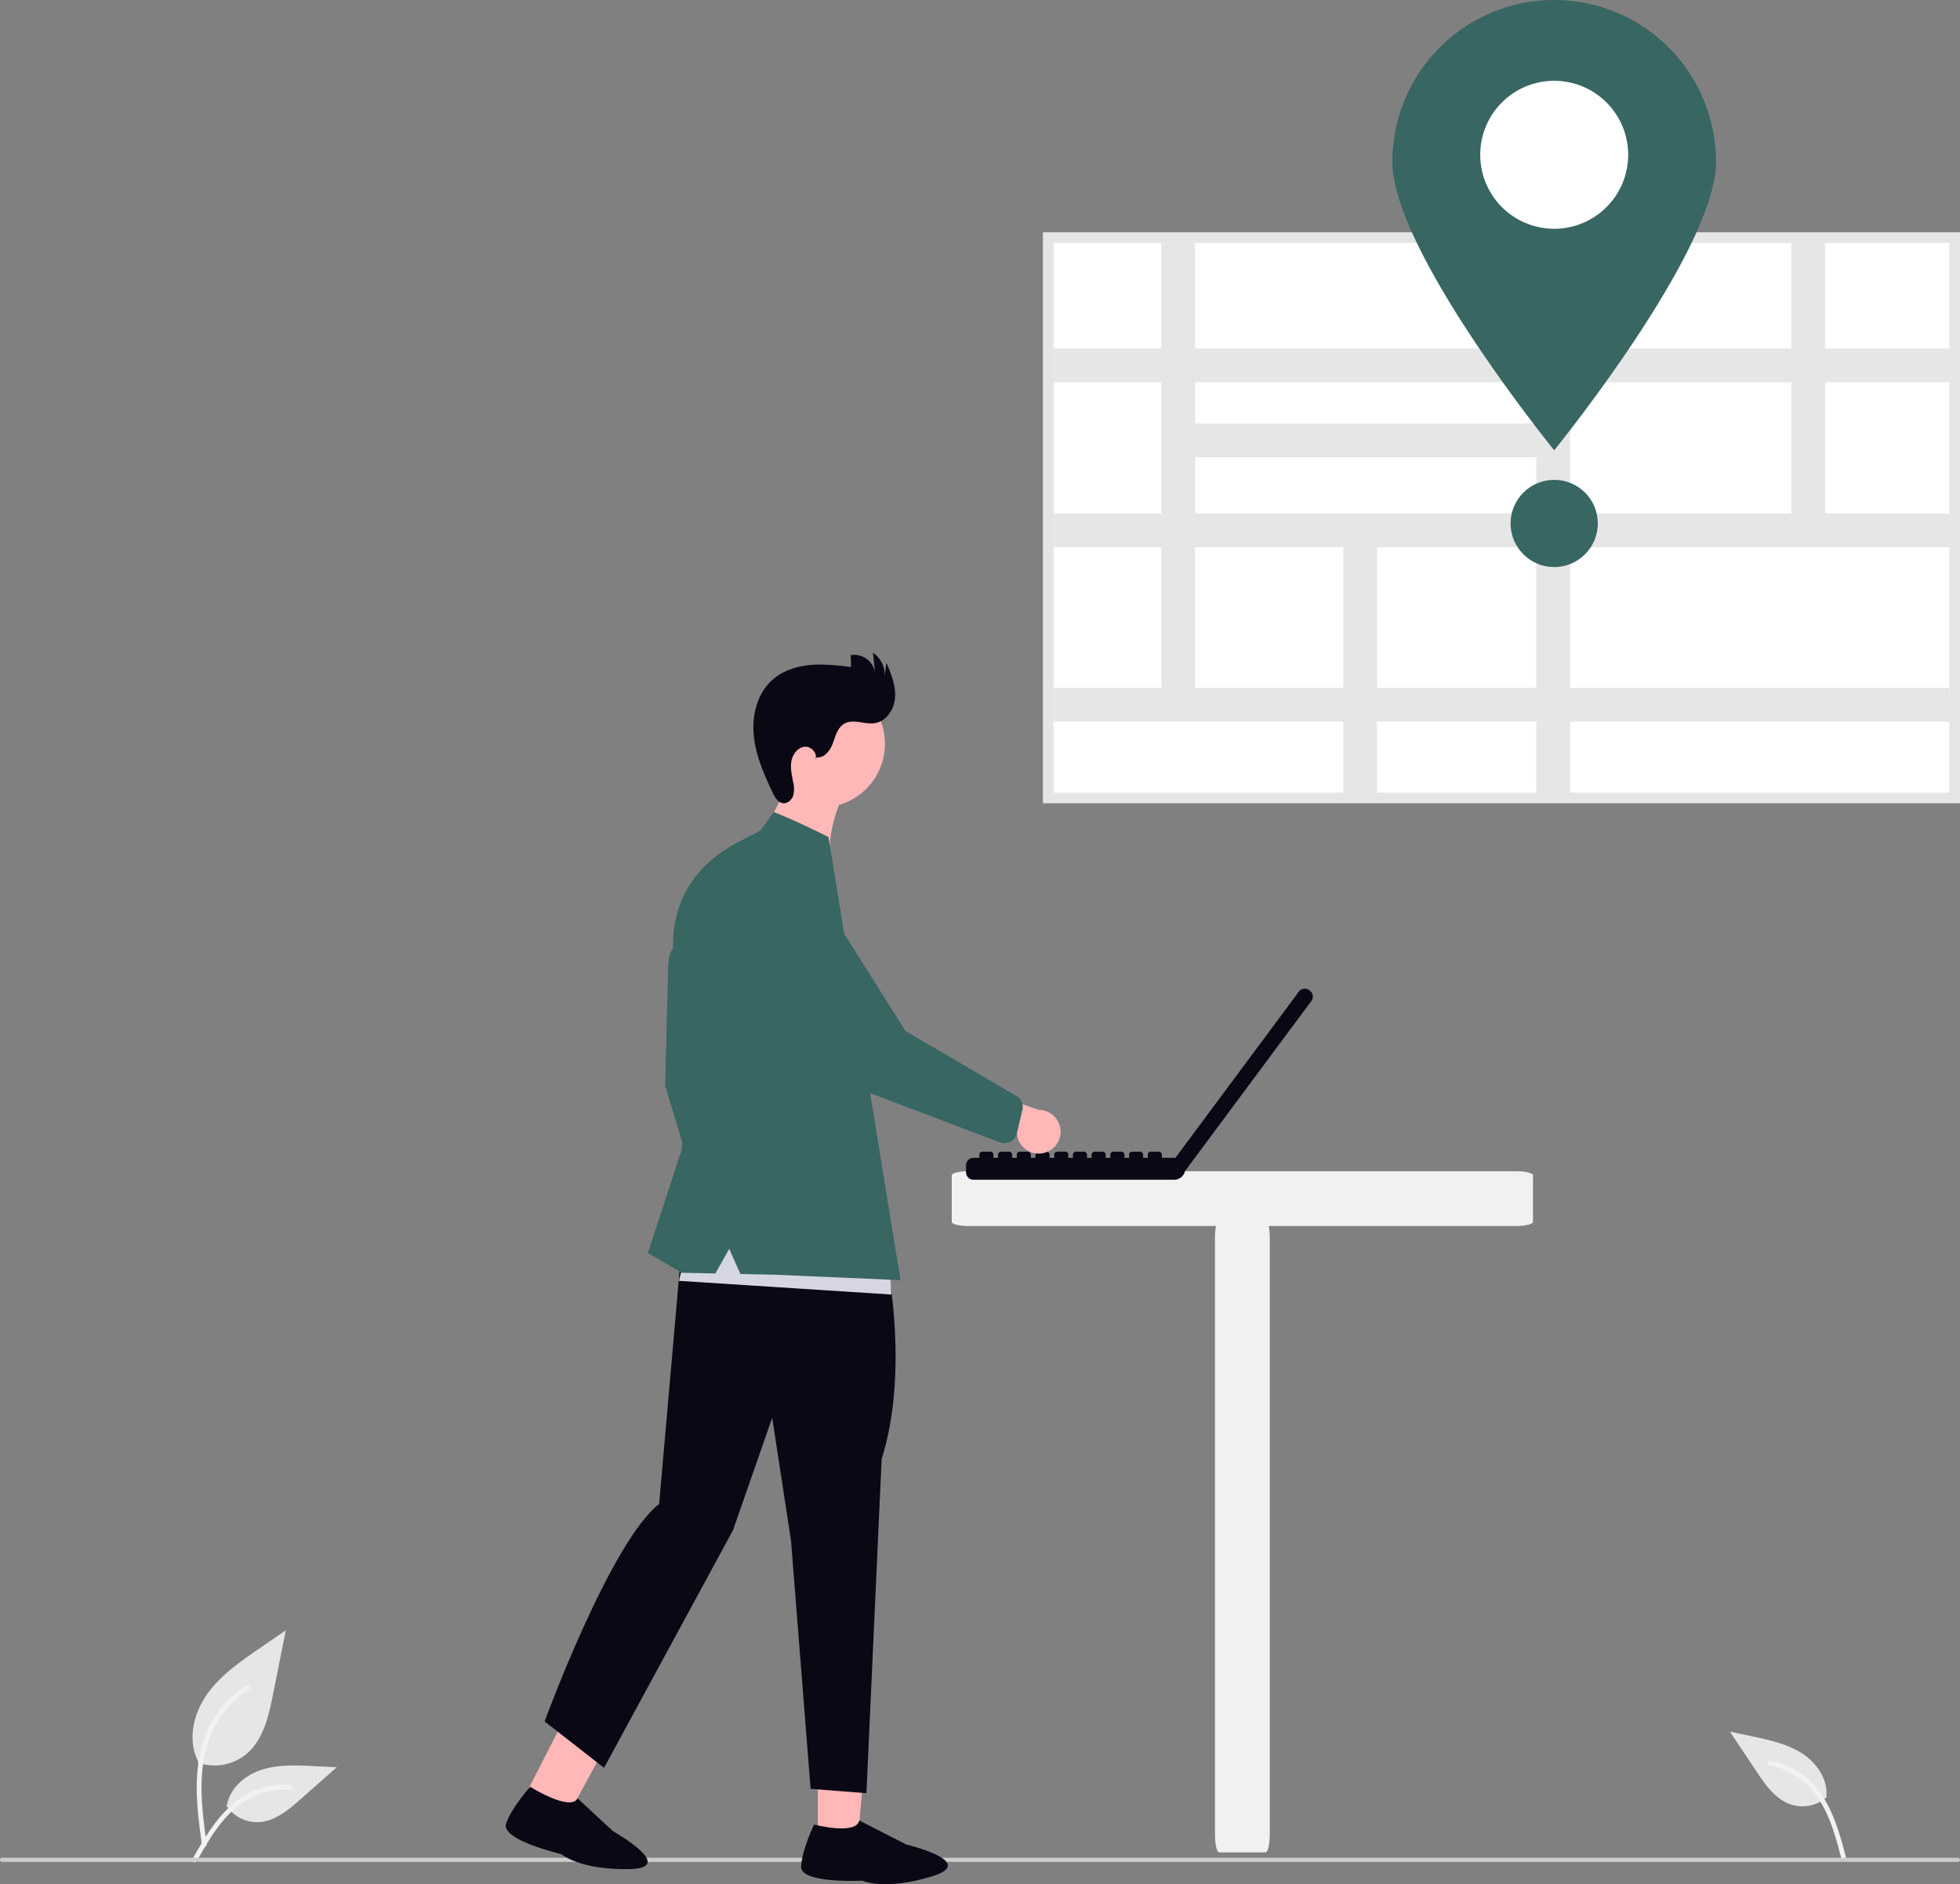 <svg xmlns="http://www.w3.org/2000/svg" width="945.001" height="908.438" viewBox="0 0 945.001 908.438" xmlns:xlink="http://www.w3.org/1999/xlink" role="img" artist="Katerina Limpitsouni" source="https://undraw.co/">
  <rect x="0" y="0" width="945.001" height="908.438" fill="#808080" stroke="none"/>
  <g id="Group_104" data-name="Group 104" transform="translate(-232 -57.317)">
    <path id="Path_1648-1139" data-name="Path 1648" d="M943.9,244.151s-3.74,15.893,0,27.112L927.069,273.6l-14.959-7.479V256.3s7.012-14.959,5.142-32.254Z" transform="translate(-257.463 56.182) rotate(9)" fill="#ffb9b9"/>
    <path id="Path_438-1140" data-name="Path 438" d="M222.885,693.524a24.215,24.215,0,0,0,23.383-4.119c8.19-6.874,10.758-18.2,12.847-28.682l6.18-31.017-12.938,8.908c-9.3,6.406-18.818,13.019-25.26,22.3s-9.252,21.947-4.078,31.988" transform="translate(104.5 213.612)" fill="#e6e6e6"/>
    <path id="Path_439-1141" data-name="Path 439" d="M224.883,733.235c-1.628-11.864-3.3-23.881-2.159-35.872,1.015-10.649,4.264-21.049,10.878-29.579a49.206,49.206,0,0,1,12.625-11.44c1.262-.8,2.424,1.2,1.167,2a46.779,46.779,0,0,0-18.5,22.326c-4.029,10.246-4.675,21.416-3.982,32.3.419,6.582,1.311,13.121,2.206,19.653a1.2,1.2,0,0,1-.808,1.423,1.164,1.164,0,0,1-1.423-.808Z" transform="translate(104.5 213.612)" fill="#f2f2f2"/>
    <path id="Path_442-1142" data-name="Path 442" d="M236.6,714.2a17.825,17.825,0,0,0,15.531,8.019c7.864-.373,14.418-5.86,20.317-11.07L289.9,695.738l-11.55-.553c-8.306-.4-16.827-.771-24.738,1.793s-15.208,8.726-16.654,16.915" transform="translate(104.5 213.612)" fill="#e6e6e6"/>
    <path id="Path_443-1143" data-name="Path 443" d="M220.28,740.055c7.84-13.871,16.932-29.288,33.181-34.216a37.028,37.028,0,0,1,13.955-1.441c1.482.128,1.112,2.412-.367,2.284a34.4,34.4,0,0,0-22.272,5.892c-6.28,4.275-11.17,10.218-15.308,16.519-2.535,3.86-4.806,7.884-7.076,11.9C221.667,742.281,219.546,741.354,220.28,740.055Z" transform="translate(104.5 213.612)" fill="#f2f2f2"/>
    <path id="Path_442-2-1144" data-name="Path 442" d="M1008.357,710.039a17.825,17.825,0,0,1-17.065,3.783c-7.508-2.371-12.442-9.35-16.813-15.9l-12.934-19.357,11.308,2.417c8.132,1.738,16.465,3.555,23.458,8.056s12.472,12.323,11.778,20.61" transform="translate(104.5 213.612)" fill="#e6e6e6"/>
    <path id="Path_443-2-1145" data-name="Path 443" d="M1017.531,739.208c-4.034-15.414-8.885-32.643-23.334-41.559a37.025,37.025,0,0,0-13.124-4.96c-1.465-.255-1.691,2.048-.229,2.3a34.4,34.4,0,0,1,20.026,11.389c4.979,5.738,8.187,12.733,10.578,19.883,1.464,4.38,2.631,8.851,3.8,13.316C1015.62,741.006,1017.908,740.652,1017.531,739.208Z" transform="translate(104.5 213.612)" fill="#f2f2f2"/>
    <path id="Path_1686-1146" data-name="Path 1686" d="M858.659,434.808H594.335c-4.395,0-7.957-.9-7.962-2V410.389c.005-1.1,3.567-2,7.962-2H858.659c4.395,0,7.956.9,7.962,2v22.417c-.005,1.1-3.567,2-7.962,2Z" transform="translate(104.5 213.612)" fill="#f1f1f1"/>
    <path id="Path_1689-1147" data-name="Path 1689" d="M759.012,321.315l-.292-.216-.007-.005a3.576,3.576,0,0,0-5,.739l-59.5,80.106h-6.546V400.4a1.431,1.431,0,0,0-1.431-1.431h-3.905a1.431,1.431,0,0,0-1.431,1.43v1.538h-2.26V400.4a1.431,1.431,0,0,0-1.43-1.431h-3.905a1.431,1.431,0,0,0-1.431,1.43v1.538h-2.253V400.4a1.431,1.431,0,0,0-1.43-1.431h-3.905a1.431,1.431,0,0,0-1.431,1.43v1.538h-2.26V400.4a1.431,1.431,0,0,0-1.43-1.431h-3.905a1.431,1.431,0,0,0-1.431,1.43v1.538h-2.253V400.4a1.431,1.431,0,0,0-1.43-1.431H646.24a1.43,1.43,0,0,0-1.43,1.431v1.538h-2.26V400.4a1.431,1.431,0,0,0-1.43-1.431h-3.905a1.431,1.431,0,0,0-1.431,1.43v1.538h-2.26V400.4a1.431,1.431,0,0,0-1.43-1.431h-3.905a1.431,1.431,0,0,0-1.431,1.43v1.538H624.5V400.4a1.431,1.431,0,0,0-1.43-1.431h-3.905a1.431,1.431,0,0,0-1.431,1.43v1.538h-2.26V400.4a1.431,1.431,0,0,0-1.43-1.431H610.14a1.431,1.431,0,0,0-1.431,1.43v1.538h-2.253V400.4a1.431,1.431,0,0,0-1.43-1.431h-3.905a1.431,1.431,0,0,0-1.431,1.43v1.538h-2.832a3.576,3.576,0,0,0-3.576,3.576v3.412a3.576,3.576,0,0,0,3.576,3.576H693.62a5.329,5.329,0,0,0,5.218-4.247l.037.027,60.871-81.957.006-.007a3.577,3.577,0,0,0-.739-5Z" transform="translate(104.5 213.612)" fill="#090814"/>
    <path id="Path_1690-1148" data-name="Path 1690" d="M255.5,550.825l20.476,10.186,24.316-45-21.069-11.549Z" transform="translate(230 371.508)" fill="#ffb7b7"/>
    <path id="Path_1692-1149" data-name="Path 1692" d="M394.317,567.652H414l4.611-52.077h-24.3Z" transform="translate(232 372)" fill="#ffb7b7"/>
    <path id="Path_1694-1150" data-name="Path 1694" d="M458.663,301.261s-9.041-6.927-9.041,9.993l-1.428,55.913,15.941,52.82,9.279-17.131-3.807-37.117Z" transform="translate(104.5 213.612)" fill="#386663"/>
    <path id="Path_1695-1151" data-name="Path 1695" d="M555.377,454.192s10.484,51.058-2.8,92.96l-7.339,161.107-26.909-2.1L508.9,586.642l-9.086-59.41L480.94,581.4,418.733,696.027l-28.657-22.366s31.756-86.649,55.217-104.842L457.06,434.808Z" transform="translate(104.5 213.612)" fill="#090814"/>
    <circle id="Ellipse_359" data-name="Ellipse 359" cx="30.683" cy="30.683" r="30.683" transform="translate(586.34 428.134) rotate(-61.337)" fill="#ffb7b7"/>
    <path id="Path_1696-1152" data-name="Path 1696" d="M521.309,208.822c3.678.479,6.453-3.285,7.739-6.763s2.267-7.529,5.465-9.408c4.369-2.567,9.959.52,14.955-.327,5.642-.957,9.311-6.936,9.6-12.651s-1.987-11.212-4.219-16.482l-.779,6.549a12.987,12.987,0,0,0-5.675-11.352l1,9.609a10.2,10.2,0,0,0-11.733-8.439l.158,5.726c-6.517-.775-13.09-1.551-19.626-.961s-13.118,2.658-18.071,6.963c-7.41,6.439-10.116,17.041-9.208,26.815s4.943,18.957,9.149,27.827c1.058,2.232,2.521,4.75,4.975,5.034,2.2.255,4.222-1.587,4.907-3.7a13.4,13.4,0,0,0-.06-6.585c-.62-3.295-1.4-6.662-.819-9.963s2.958-6.564,6.286-6.968,6.733,3.4,5.133,6.345Z" transform="translate(104.5 213.612)" fill="#090814"/>
    <path id="Path_1697-1153" data-name="Path 1697" d="M429.776,309.458,327.357,302.85l7.709-31.937,93.608,20.925Z" transform="translate(232 372)" fill="#d6d6e3"/>
    <path id="Path_1698-1154" data-name="Path 1698" d="M494.114,244.158l6.424-8.919s7.18,2.44,26.41,12.012l1.359,8.356,33.379,205.3-60.671-2.617-16.522-.352-5.407-12.12-6.667,11.863-16.134-.343-16.417-9.517,16.179-49.489,5.234-45.206-8.09-42.589s-10.179-39.108,29.027-60.2Z" transform="translate(104.5 213.612)" fill="#386663"/>
    <path id="Path_1699-1155" data-name="Path 1699" d="M630.863,399.573a10.486,10.486,0,0,1-13.041-9.406l-36-9.641,14.48-12.857L628.268,378.8a10.543,10.543,0,0,1,2.595,20.777Z" transform="translate(104.5 213.612)" fill="#ffb7b7"/>
    <path id="Path_1700-1156" data-name="Path 1700" d="M614.741,394.13a6.142,6.142,0,0,1-4.987.4l-59.213-22.474a63.227,63.227,0,0,1-34.032-28.684l-24.693-44.049A19.765,19.765,0,1,1,521.307,273l42.74,67.742,53.787,31.534a6.155,6.155,0,0,1,2.618,6.546l-2.675,11.334a6.143,6.143,0,0,1-1.866,3.15,6.078,6.078,0,0,1-1.169.828Z" transform="translate(104.5 213.612)" fill="#386663"/>
    <path id="Path_1701-1157" data-name="Path 1701" d="M1071.5,741.388h-943a1,1,0,0,1,0-2h943a1,1,0,0,1,0,2Z" transform="translate(104.5 213.612)" fill="#cbcbcb"/>
    <path id="Path_1718-1158" data-name="Path 1718" d="M1077.069,514.354H634.892V239.069h442.178ZM645.18,504.066h421.6V249.358H645.18Z" transform="translate(99.932 -69.755)" fill="#e5e5e5"/>
    <rect id="Rectangle_408" data-name="Rectangle 408" width="431.889" height="264.996" transform="translate(739.967 174.458)" fill="#fff"/>
    <path id="Path_1719-1159" data-name="Path 1719" d="M1070.872,310.322V294.052h-59.913V243.16H994.688v50.891H888.025V243.16H871.754v50.891H707.239V243.16H690.968v50.891H638.983v16.271h51.985V373.6H638.983v16.271h51.985v67.795H638.983v16.271H778.649v34.223h16.27V473.934h76.834v34.223h16.271V473.934h182.847V457.663H888.025V389.868h182.847V373.6h-59.913V310.322Zm-199.118,0v19.886H707.239V310.322ZM707.239,346.48H871.754V373.6H707.239Zm0,111.183V389.868h71.411v67.795Zm164.515,0H794.92V389.868h76.834ZM994.688,373.6H888.025V310.322H994.688Z" transform="translate(100.984 -68.703)" fill="#e6e6e6"/>
    <path id="Path_1720-1160" data-name="Path 1720" d="M924.941,228.019c0,43.089-78.019,139.077-78.019,139.077S768.9,271.107,768.9,228.019a78.019,78.019,0,0,1,156.038,0Z" transform="translate(134.428 -92.683)" fill="#386663"/>
    <path id="Path_1721-1161" data-name="Path 1721" d="M873.918,216.651a35.666,35.666,0,1,1-35.666-35.666A35.666,35.666,0,0,1,873.918,216.651Z" transform="translate(143.098 -84.707)" fill="#fff" style="isolation: isolate"/>
    <ellipse id="Ellipse_361" data-name="Ellipse 361" cx="21.031" cy="21.031" rx="21.031" ry="21.031" transform="translate(960.316 288.66)" fill="#386663"/>
    <path id="Path_1400-1162" data-name="Path 1400" d="M308.718,792.282,331.3,803.836s35.341,8.425,12.331,15.426-33.368,2.025-33.368,2.025-30.1,1.565-29.615-6.833,6.276-20.207,6.276-20.207S307.069,799.511,308.718,792.282Z" transform="translate(337.588 142.754)" fill="#090814"/>
    <path id="Path_1745-1163" data-name="Path 1745" d="M310.456,793.309,331.3,803.836s35.341,8.425,12.331,15.426-33.368,2.025-33.368,2.025-30.1,1.565-29.615-6.833,6.276-20.207,6.276-20.207S308.806,800.538,310.456,793.309Z" transform="translate(430.732 76.229) rotate(16)" fill="#090814"/>
    <path id="Path_1746-1164" data-name="Path 1746" d="M882.754,434.808H595.039c-4.784,0-8.661-.9-8.666-2V410.389c.005-1.1,3.882-2,8.666-2H882.754c4.784,0,8.661.9,8.666,2v22.417c-.005,1.1-3.882,2-8.666,2Z" transform="translate(1252.598 58.976) rotate(90)" fill="#f1f1f1"/>
  </g>
</svg>
